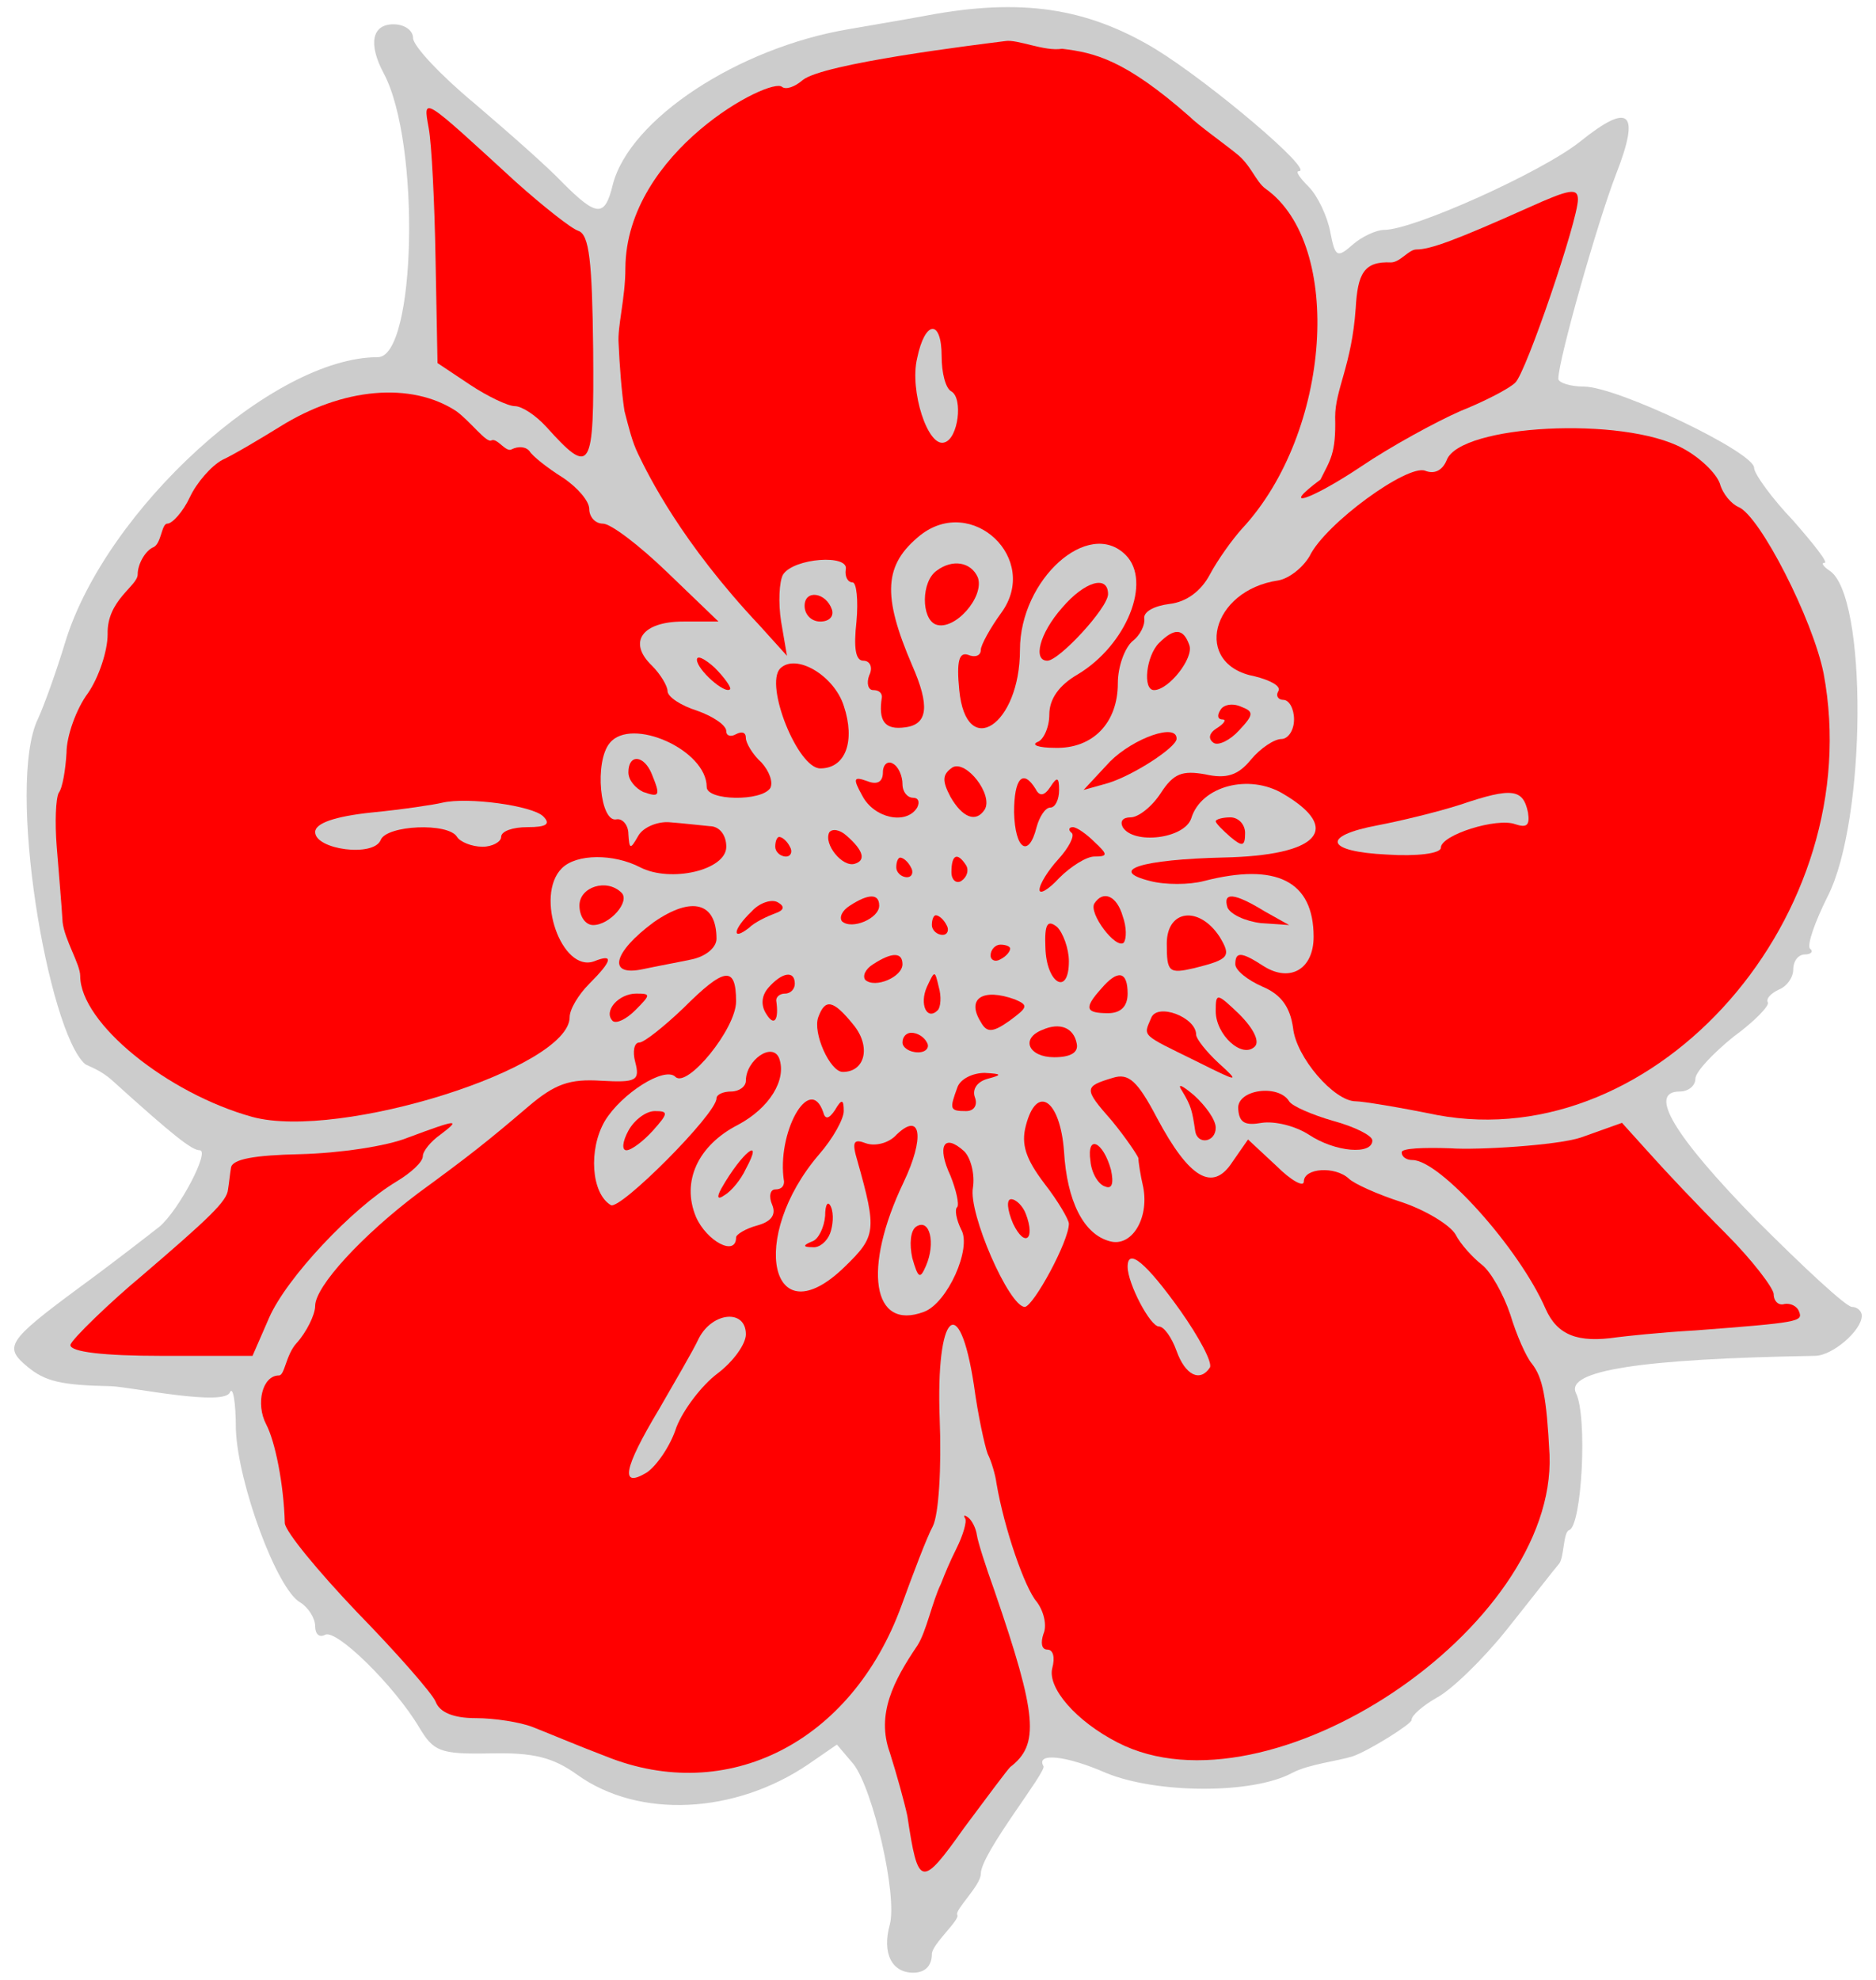 <?xml version="1.0" encoding="UTF-8" standalone="no"?>
<!DOCTYPE svg PUBLIC "-//W3C//DTD SVG 1.1//EN" "http://www.w3.org/Graphics/SVG/1.1/DTD/svg11.dtd">
<svg xmlns:dc="http://purl.org/dc/elements/1.1/" xmlns:xl="http://www.w3.org/1999/xlink" version="1.1" xmlns="http://www.w3.org/2000/svg" viewBox="33.75 61.875 297 313.365" width="297" height="313.365">
  <defs>
    <clipPath id="artboard_clip_path">
      <path d="M 33.75 61.875 L 330.75 61.875 L 330.75 375.24 L 33.75 375.24 Z"/>
    </clipPath>
  </defs>
  <g id="Strawberry_Flower" fill-opacity="1" stroke-dasharray="none" stroke="none" stroke-opacity="1" fill="#ffff00">
    <title>Strawberry Flower</title>
    <g id="Strawberry_Flower: Layer 2" >
      <title>Layer 2</title>
      <g id="Group_3">
        <g id="Graphic_66">
          <path d="M 180.501 64.325 C 176.317 65.1 170.738 66.03 168.104 66.495 C 150.592 69.439 133.39 80.752 130.755 91.135 C 129.516 96.249 128.276 96.249 122.852 90.825 C 120.527 88.346 114.173 82.767 108.904 78.273 C 103.48 73.778 99.141 69.129 99.141 67.889 C 99.141 66.65 97.746 65.72 96.042 65.72 C 92.632 65.72 92.012 68.819 94.492 73.468 C 100.381 84.471 99.606 118.41 93.562 118.41 C 76.98 118.41 50.635 142.431 44.126 163.352 C 42.731 168.001 40.716 173.58 39.787 175.595 C 34.673 185.978 41.374 225.169 47.225 230.3 C 47.777 230.65 49.705 231.23 51.565 232.935 C 61.173 241.613 64.117 243.938 65.357 243.938 C 67.062 243.938 62.103 253.391 59.003 256.026 C 57.608 257.111 51.874 261.605 46.141 265.789 C 34.828 274.158 34.363 275.087 38.082 278.187 C 40.871 280.511 43.351 281.131 51.41 281.286 C 54.664 281.441 69.386 284.541 70.161 282.216 C 70.626 281.286 71.091 283.766 71.091 288.105 C 71.401 296.628 77.6 313.52 81.319 315.535 C 82.559 316.31 83.644 318.015 83.644 319.254 C 83.644 320.494 84.264 321.114 85.194 320.649 C 86.898 319.564 96.197 328.708 100.071 335.217 C 102.395 339.091 103.325 339.556 111.384 339.401 C 118.203 339.246 121.302 340.021 125.176 342.81 C 134.94 349.784 150.127 349.009 161.75 341.106 L 166.244 338.006 L 168.879 341.106 C 171.978 345.135 175.852 361.872 174.613 366.521 C 173.373 371.015 174.922 374.115 178.332 374.115 C 180.192 374.115 181.276 373.03 181.276 371.17 C 181.276 369.62 185.771 365.746 185.306 364.971 C 184.841 364.196 189.025 360.322 189.025 358.462 C 189.025 355.208 199.563 342.19 198.943 341.415 C 197.703 339.246 202.508 339.711 208.861 342.5 C 216.765 345.755 231.952 345.91 238.306 342.5 C 240.941 341.106 245.435 340.641 247.914 339.866 C 250.549 338.936 257.213 334.752 257.213 334.132 C 257.213 333.357 259.072 331.807 261.242 330.567 C 263.567 329.328 268.526 324.524 272.245 319.874 C 275.964 315.225 279.684 310.421 280.614 309.336 C 281.388 308.251 281.233 304.377 282.163 304.067 C 284.178 303.447 285.108 286.09 283.248 282.371 C 281.543 278.807 293.476 276.947 321.061 276.482 C 323.851 276.482 328.5 272.453 328.5 270.128 C 328.5 269.353 327.725 268.733 326.95 268.733 C 326.02 268.733 319.357 262.535 311.763 254.941 C 298.745 241.613 294.561 234.64 299.675 234.64 C 301.07 234.64 302.155 233.71 302.155 232.625 C 302.155 231.54 304.944 228.596 308.199 225.961 C 311.608 223.482 313.933 221.002 313.623 220.537 C 313.313 219.917 314.088 219.142 315.327 218.522 C 316.567 218.058 317.652 216.663 317.652 215.268 C 317.652 214.028 318.427 212.943 319.512 212.943 C 320.441 212.943 320.906 212.479 320.286 212.014 C 319.822 211.394 321.061 207.829 323.076 203.8 C 329.275 191.712 329.43 156.069 323.386 152.194 C 322.456 151.574 321.991 150.955 322.611 150.955 C 323.231 150.955 320.906 148.01 317.652 144.291 C 314.243 140.726 311.453 136.852 311.453 135.922 C 311.453 133.443 289.757 123.06 284.488 123.06 C 282.318 123.06 280.459 122.44 280.459 121.82 C 280.459 118.875 286.658 97.024 289.602 89.431 C 293.476 79.512 291.772 77.963 283.868 84.316 C 277.824 89.121 257.523 98.264 252.874 98.264 C 251.634 98.264 249.309 99.349 247.914 100.589 C 245.435 102.758 245.125 102.603 244.35 98.574 C 243.885 96.094 242.335 92.84 240.941 91.445 C 239.546 90.05 238.771 88.966 239.391 88.966 C 241.87 88.966 225.443 75.018 216.61 69.594 C 205.762 63.085 195.379 61.536 180.501 64.325 Z" fill="#cccccc"/>
        </g>
        <g id="Graphic_65">
          <path d="M 201.888 69.594 C 207.027 70.213 211.806 71.299 222.034 80.287 C 223.429 81.682 227.423 84.511 229.473 86.176 C 231.783 87.94 232.572 90.67 234.122 91.755 C 246.52 100.589 244.505 130.343 230.403 145.53 C 228.853 147.235 226.528 150.49 225.288 152.814 C 223.894 155.449 221.569 157.153 218.935 157.463 C 216.455 157.773 214.75 158.703 214.905 159.788 C 215.06 160.718 214.285 162.422 213.046 163.352 C 211.806 164.437 210.721 167.382 210.721 170.016 C 210.721 176.37 206.692 180.399 200.803 180.244 C 198.168 180.244 196.929 179.779 198.013 179.314 C 198.943 179.005 199.873 176.99 199.873 174.975 C 199.873 172.496 201.423 170.326 204.367 168.621 C 212.116 163.972 216.145 153.899 211.961 149.715 C 206.072 143.826 195.224 153.589 195.224 164.747 C 195.224 176.68 186.7 182.259 185.616 171.101 C 185.151 166.452 185.616 165.057 187.01 165.522 C 188.095 165.987 189.025 165.677 189.025 164.747 C 189.025 163.972 190.575 161.183 192.279 158.858 C 198.478 150.335 187.63 140.106 179.417 146.615 C 173.683 151.264 173.373 156.069 178.177 167.227 C 180.966 173.58 180.656 176.525 177.092 176.99 C 173.838 177.455 172.753 176.06 173.373 172.186 C 173.373 171.566 172.908 171.101 171.978 171.101 C 171.203 171.101 170.893 170.016 171.358 168.776 C 171.978 167.537 171.513 166.452 170.428 166.452 C 169.189 166.452 168.879 164.437 169.343 160.253 C 169.653 156.843 169.343 154.054 168.724 154.054 C 167.949 154.054 167.484 153.124 167.639 152.039 C 168.259 149.56 159.425 150.18 157.721 152.814 C 157.101 153.899 156.946 157.308 157.411 160.253 L 158.34 165.677 L 154.001 160.873 C 141.603 147.7 136.426 137.147 134.785 133.753 C 133.812 131.741 133.369 129.812 132.615 126.934 C 132.145 123.855 131.841 119.726 131.685 116.241 C 131.479 113.525 132.758 109.114 132.758 104.31 C 132.892 85.816 155.861 73.933 157.566 75.638 C 158.185 76.103 159.58 75.638 160.82 74.553 C 164.074 71.919 188.077 68.991 192.891 68.379 C 194.806 68.047 199.098 70.059 201.888 69.594 Z" fill="#ff0000"/>
        </g>
        <g id="Graphic_64">
          <path d="M 115.413 90.67 C 119.752 94.545 124.247 98.109 125.331 98.419 C 127.036 99.039 127.501 103.223 127.656 117.171 C 127.811 136.542 127.346 137.317 120.217 129.413 C 118.513 127.554 116.343 126.159 115.258 126.159 C 114.173 126.159 110.919 124.609 108.129 122.75 L 103.015 119.34 L 102.705 102.913 C 102.55 93.925 102.085 84.626 101.621 82.147 C 100.691 77.033 100.536 77.033 115.413 90.67 Z" fill="#ff0000"/>
        </g>
        <g id="Graphic_63">
          <path d="M 283.558 93.46 C 283.558 96.714 275.344 120.89 273.64 122.44 C 272.71 123.369 268.836 125.384 264.961 126.934 C 261.087 128.639 253.958 132.513 249.154 135.767 C 241.251 141.036 236.137 142.741 242.8 137.782 C 244.314 134.702 245.28 133.753 245.125 127.864 C 245.125 123.524 247.759 119.65 248.379 110.662 C 248.689 105.238 249.645 103.206 253.96 103.413 C 255.465 103.385 256.748 101.363 257.988 101.363 C 260.157 101.363 264.032 99.969 275.809 94.7 C 282.318 91.755 283.558 91.6 283.558 93.46 Z" fill="#ff0000"/>
        </g>
        <g id="Graphic_62">
          <path d="M 105.96 126.934 C 108.129 128.484 110.764 132.048 111.539 131.583 C 112.469 131.118 113.863 133.598 114.793 132.978 C 115.723 132.513 116.963 132.513 117.583 133.288 C 118.048 134.063 120.372 135.922 122.852 137.472 C 125.176 139.022 127.036 141.191 127.036 142.431 C 127.036 143.671 127.966 144.756 129.206 144.756 C 130.445 144.756 134.94 148.165 139.434 152.504 L 147.492 160.253 L 141.913 160.253 C 135.405 160.253 133.08 163.507 136.954 167.227 C 138.349 168.621 139.434 170.481 139.434 171.256 C 139.434 172.186 141.603 173.58 144.083 174.355 C 146.718 175.285 148.732 176.68 148.732 177.61 C 148.732 178.385 149.507 178.54 150.282 178.075 C 151.212 177.61 151.832 177.765 151.832 178.695 C 151.832 179.469 152.916 181.329 154.311 182.569 C 155.551 183.964 156.171 185.668 155.706 186.598 C 154.311 188.768 145.633 188.613 145.633 186.443 C 145.633 180.554 133.7 175.285 130.29 179.469 C 127.811 182.414 128.741 192.177 131.375 191.557 C 132.305 191.402 133.235 192.487 133.235 193.882 C 133.39 196.361 133.545 196.361 134.785 194.192 C 135.56 192.797 137.884 191.867 139.744 192.022 C 141.758 192.177 144.548 192.487 146.098 192.642 C 147.647 192.642 148.732 194.037 148.732 195.897 C 148.732 199.616 139.899 201.63 135.095 199.151 C 130.91 196.981 125.021 196.981 122.697 199.306 C 118.358 203.645 122.697 215.888 127.811 214.028 C 130.91 212.788 130.755 213.873 127.036 217.593 C 125.331 219.297 123.937 221.622 123.937 222.862 C 123.937 230.92 87.518 242.388 73.726 238.669 C 60.243 234.95 46.45 223.792 46.45 216.353 C 46.45 214.493 43.971 210.619 43.661 207.829 C 43.506 205.195 43.041 199.771 42.731 195.897 C 42.421 192.022 42.576 188.303 43.041 187.373 C 43.661 186.598 44.126 183.654 44.281 181.019 C 44.281 178.385 45.831 174.045 47.69 171.566 C 49.395 169.086 50.79 164.902 50.79 162.268 C 50.635 156.843 55.548 154.651 55.548 152.791 C 55.548 151.087 56.834 148.94 58.073 148.475 C 59.313 147.855 59.313 144.756 60.243 144.756 C 61.018 144.756 62.723 142.896 63.807 140.571 C 64.892 138.247 67.217 135.612 68.921 134.682 C 70.626 133.908 74.81 131.428 78.065 129.413 C 87.983 123.215 98.831 122.285 105.96 126.934 Z" fill="#ff0000"/>
        </g>
        <g id="Graphic_61">
          <path d="M 300.14 132.823 C 302.775 134.218 305.409 136.697 306.029 138.402 C 306.494 140.106 307.889 141.656 308.974 142.121 C 312.383 143.516 320.751 159.943 322.456 168.466 C 329.585 206.59 296.111 244.868 261.242 238.359 C 255.198 237.119 249.464 236.189 248.379 236.189 C 244.97 236.189 238.926 229.216 238.461 224.566 C 237.996 221.312 236.601 219.297 233.657 218.058 C 231.177 216.973 229.318 215.423 229.318 214.493 C 229.318 212.479 230.248 212.479 233.812 214.803 C 237.996 217.438 241.716 215.268 241.716 210.154 C 241.716 201.321 235.827 198.376 224.359 201.321 C 222.034 201.94 218.16 201.94 215.835 201.321 C 209.016 199.616 214.44 197.911 227.458 197.601 C 242.49 197.291 246.365 193.107 236.911 187.528 C 231.487 184.274 223.894 186.288 222.344 191.402 C 221.259 194.657 213.201 195.587 211.496 192.797 C 211.031 191.867 211.496 191.247 212.736 191.247 C 213.976 191.247 216.145 189.543 217.54 187.373 C 219.554 184.274 220.949 183.809 224.514 184.429 C 227.923 185.203 229.783 184.584 231.797 182.104 C 233.347 180.244 235.517 178.85 236.601 178.85 C 237.686 178.85 238.616 177.455 238.616 175.75 C 238.616 174.045 237.841 172.651 236.911 172.651 C 236.137 172.651 235.672 172.031 236.137 171.256 C 236.601 170.481 234.897 169.551 232.417 168.931 C 222.499 167.072 225.443 155.294 236.137 153.744 C 237.841 153.434 240.011 151.729 241.096 149.87 C 243.575 144.756 256.593 135.302 259.382 136.387 C 260.932 137.007 262.172 136.232 262.792 134.682 C 264.961 129.103 290.687 127.709 300.14 132.823 Z" fill="#ff0000"/>
        </g>
        <g id="Graphic_60">
          <path d="M 188.56 153.279 C 189.645 156.379 184.841 161.803 181.896 160.718 C 179.572 159.788 179.572 153.899 182.051 152.194 C 184.531 150.335 187.475 150.8 188.56 153.279 Z" fill="#ff0000"/>
        </g>
        <g id="Graphic_59">
          <path d="M 209.171 155.914 C 209.171 158.083 201.423 166.452 199.563 166.452 C 197.238 166.452 198.323 162.113 201.888 158.083 C 205.452 153.899 209.171 152.814 209.171 155.914 Z" fill="#ff0000"/>
        </g>
        <g id="Graphic_58">
          <path d="M 165.469 158.393 C 165.779 159.478 165.004 160.253 163.609 160.253 C 162.215 160.253 161.13 159.168 161.13 157.773 C 161.13 155.139 164.539 155.604 165.469 158.393 Z" fill="#ff0000"/>
        </g>
        <g id="Graphic_57">
          <path d="M 222.034 163.972 C 222.809 165.987 218.78 171.101 216.455 171.101 C 214.595 171.101 215.215 165.677 217.23 163.662 C 219.709 161.183 221.104 161.338 222.034 163.972 Z" fill="#ff0000"/>
        </g>
        <g id="Graphic_56">
          <path d="M 149.352 170.946 C 148.577 171.876 144.083 167.847 144.083 166.297 C 144.083 165.522 145.323 166.142 146.873 167.537 C 148.422 169.086 149.507 170.636 149.352 170.946 Z" fill="#ff0000"/>
        </g>
        <g id="Graphic_55">
          <path d="M 167.329 173.58 C 169.189 179.159 167.639 183.499 163.609 183.499 C 160.045 183.499 154.776 170.326 157.256 167.692 C 159.735 165.212 165.779 168.776 167.329 173.58 Z" fill="#ff0000"/>
        </g>
        <g id="Graphic_54">
          <path d="M 229.938 177.455 C 228.543 179.005 226.683 179.934 225.908 179.469 C 224.979 178.85 225.133 177.92 226.373 177.145 C 227.613 176.37 227.923 175.75 227.303 175.75 C 226.528 175.75 226.373 175.13 226.993 174.2 C 227.458 173.426 228.853 173.116 230.248 173.735 C 232.262 174.51 232.262 174.975 229.938 177.455 Z" fill="#ff0000"/>
        </g>
        <g id="Graphic_53">
          <path d="M 220.019 178.85 C 219.864 180.244 213.201 184.584 209.171 185.823 L 205.297 186.908 L 209.481 182.414 C 213.201 178.695 220.174 176.215 220.019 178.85 Z" fill="#ff0000"/>
        </g>
        <g id="Graphic_52">
          <path d="M 136.954 184.429 C 138.349 187.838 138.194 188.148 135.56 187.218 C 134.32 186.598 133.235 185.358 133.235 184.119 C 133.235 181.174 135.714 181.329 136.954 184.429 Z" fill="#ff0000"/>
        </g>
        <g id="Graphic_51">
          <path d="M 176.627 185.978 C 176.627 187.218 177.402 188.148 178.332 188.148 C 179.107 188.148 179.417 188.768 178.952 189.698 C 177.247 192.487 172.133 191.402 170.273 187.838 C 168.724 185.048 168.879 184.738 171.048 185.513 C 172.598 186.133 173.528 185.668 173.528 184.119 C 173.528 182.879 174.303 182.259 175.077 182.724 C 176.007 183.189 176.627 184.738 176.627 185.978 Z" fill="#ff0000"/>
        </g>
        <g id="Graphic_50">
          <path d="M 189.645 190.008 C 188.25 192.177 186.08 191.247 184.221 187.993 C 182.826 185.358 182.981 184.429 184.531 183.344 C 186.7 182.104 191.04 187.683 189.645 190.008 Z" fill="#ff0000"/>
        </g>
        <g id="Graphic_49">
          <path d="M 197.703 186.753 C 198.323 187.993 199.098 187.838 200.028 186.443 C 201.113 184.738 201.423 184.893 201.423 186.908 C 201.423 188.458 200.803 189.698 200.028 189.698 C 199.253 189.698 198.323 191.092 197.858 192.797 C 196.619 197.756 194.449 196.361 194.294 190.472 C 194.294 185.048 195.689 183.499 197.703 186.753 Z" fill="#ff0000"/>
        </g>
        <g id="Graphic_48">
          <path d="M 230.867 193.727 C 230.867 195.897 230.403 195.897 228.543 194.347 C 227.303 193.262 226.218 192.177 226.218 191.867 C 226.218 191.557 227.303 191.247 228.543 191.247 C 229.783 191.247 230.867 192.332 230.867 193.727 Z" fill="#ff0000"/>
        </g>
        <g id="Graphic_47">
          <path d="M 207.002 195.122 C 209.171 197.136 209.171 197.446 207.002 197.446 C 205.762 197.446 203.282 198.996 201.423 200.856 C 199.718 202.715 198.323 203.49 198.323 202.715 C 198.323 201.785 199.718 199.616 201.268 197.911 C 202.972 196.051 203.902 194.192 203.437 193.727 C 202.817 193.262 202.972 192.797 203.592 192.797 C 204.212 192.797 205.762 193.882 207.002 195.122 Z" fill="#ff0000"/>
        </g>
        <g id="Graphic_46">
          <path d="M 158.805 195.897 C 159.27 196.671 158.96 197.446 158.185 197.446 C 157.256 197.446 156.481 196.671 156.481 195.897 C 156.481 194.967 156.791 194.347 157.101 194.347 C 157.566 194.347 158.34 194.967 158.805 195.897 Z" fill="#ff0000"/>
        </g>
        <g id="Graphic_45">
          <path d="M 186.7 198.841 C 187.165 199.616 186.855 200.701 185.925 201.321 C 185.151 201.785 184.376 201.166 184.376 199.926 C 184.376 197.136 185.306 196.671 186.7 198.841 Z" fill="#ff0000"/>
        </g>
        <g id="Graphic_44">
          <path d="M 132.15 203.18 C 133.545 204.575 130.29 208.294 127.656 208.294 C 126.416 208.294 125.486 206.9 125.486 205.195 C 125.486 202.25 129.826 200.856 132.15 203.18 Z" fill="#ff0000"/>
        </g>
        <g id="Graphic_43">
          <path d="M 147.182 210.464 C 147.182 211.859 145.478 213.253 143.308 213.718 C 141.139 214.183 137.729 214.803 135.56 215.268 C 129.826 216.508 130.755 212.633 137.264 207.829 C 143.308 203.645 147.182 204.73 147.182 210.464 Z" fill="#ff0000"/>
        </g>
        <g id="Graphic_42">
          <path d="M 156.481 206.435 C 155.241 206.9 153.226 207.829 152.297 208.759 C 149.507 210.929 149.817 208.914 152.761 206.125 C 154.001 204.73 156.016 204.11 156.946 204.73 C 158.03 205.35 157.876 205.97 156.481 206.435 Z" fill="#ff0000"/>
        </g>
        <g id="Graphic_41">
          <path d="M 211.496 206.9 C 212.116 208.604 212.116 210.464 211.651 211.084 C 210.411 212.169 206.072 206.435 207.002 204.885 C 208.396 202.715 210.566 203.645 211.496 206.9 Z" fill="#ff0000"/>
        </g>
        <g id="Graphic_40">
          <path d="M 233.967 206.125 L 237.841 208.294 L 233.347 207.984 C 230.867 207.674 228.543 206.59 228.078 205.505 C 227.303 203.025 229.163 203.18 233.967 206.125 Z" fill="#ff0000"/>
        </g>
        <g id="Graphic_39">
          <path d="M 183.601 208.294 C 184.066 209.069 183.756 209.844 182.981 209.844 C 182.051 209.844 181.276 209.069 181.276 208.294 C 181.276 207.364 181.586 206.745 181.896 206.745 C 182.361 206.745 183.136 207.364 183.601 208.294 Z" fill="#ff0000"/>
        </g>
        <g id="Graphic_38">
          <path d="M 202.972 214.028 C 202.972 219.607 199.408 217.593 199.253 211.859 C 199.098 208.139 199.563 207.364 201.113 208.604 C 202.043 209.534 202.972 212.014 202.972 214.028 Z" fill="#ff0000"/>
        </g>
        <g id="Graphic_37">
          <path d="M 226.838 210.154 C 228.698 213.253 228.388 213.718 222.809 215.113 C 218.78 216.043 218.47 215.733 218.47 211.239 C 218.47 205.815 223.584 205.195 226.838 210.154 Z" fill="#ff0000"/>
        </g>
        <g id="Graphic_36">
          <path d="M 193.674 212.014 C 193.674 212.479 193.054 213.253 192.124 213.718 C 191.35 214.183 190.575 213.873 190.575 213.098 C 190.575 212.169 191.35 211.394 192.124 211.394 C 193.054 211.394 193.674 211.704 193.674 212.014 Z" fill="#ff0000"/>
        </g>
        <g id="Graphic_35">
          <path d="M 176.627 214.493 C 176.627 216.508 172.288 218.367 170.738 216.973 C 170.273 216.353 170.738 215.268 171.978 214.493 C 175.077 212.479 176.627 212.633 176.627 214.493 Z" fill="#ff0000"/>
        </g>
        <g id="Graphic_34">
          <path d="M 150.282 220.382 C 150.282 224.721 142.533 234.175 140.674 232.315 C 138.969 230.61 132.15 234.95 129.516 239.289 C 126.881 243.783 127.346 250.757 130.445 252.616 C 131.84 253.546 147.182 238.204 147.182 235.724 C 147.182 235.104 148.267 234.64 149.507 234.64 C 150.747 234.64 151.832 233.865 151.832 232.935 C 151.832 229.68 156.016 226.736 157.101 229.37 C 158.34 232.78 155.551 237.274 150.592 239.909 C 144.238 243.163 141.603 248.897 143.928 254.476 C 145.633 258.35 150.282 260.83 150.282 257.73 C 150.282 257.265 151.832 256.336 153.536 255.871 C 155.861 255.251 156.636 254.166 156.016 252.616 C 155.396 251.222 155.706 250.137 156.481 250.137 C 157.411 250.137 157.876 249.672 157.876 248.897 C 156.636 241.303 161.905 231.695 164.074 237.894 C 164.384 239.134 165.004 238.979 165.934 237.584 C 167.019 235.724 167.329 235.879 167.329 237.739 C 167.329 238.979 165.624 242.078 163.455 244.558 C 152.142 257.73 155.706 273.848 167.484 262.38 C 172.443 257.575 172.598 256.646 169.498 245.643 C 168.569 242.543 168.879 242.078 170.893 242.853 C 172.288 243.318 174.458 242.853 175.697 241.458 C 179.572 237.739 180.192 241.923 176.782 249.052 C 170.273 262.69 171.823 272.608 180.037 269.508 C 183.756 268.114 187.63 259.435 185.925 256.491 C 185.151 254.941 184.841 253.236 185.306 252.926 C 185.616 252.461 185.151 250.292 184.221 247.967 C 182.051 243.318 183.136 241.148 186.39 244.093 C 187.475 245.178 188.095 247.812 187.785 249.827 C 187.01 253.856 193.519 268.733 195.999 268.733 C 197.393 268.579 202.972 258.35 202.972 255.561 C 202.972 254.941 201.268 251.996 199.098 249.207 C 196.154 245.333 195.379 243.008 196.154 240.064 C 197.858 233.4 201.578 235.879 202.198 244.093 C 202.663 251.996 205.297 257.265 209.481 258.35 C 212.891 259.28 215.68 254.786 214.75 249.827 C 214.285 247.812 213.976 245.798 213.976 245.178 C 213.821 244.713 211.961 241.923 209.791 239.289 C 205.297 234.175 205.297 233.865 209.946 232.47 C 212.426 231.695 213.821 232.935 216.92 238.824 C 222.034 248.432 225.753 250.602 228.853 245.798 L 231.332 242.233 L 235.827 246.417 C 238.151 248.742 240.166 249.827 240.166 248.897 C 240.166 246.727 245.125 246.417 247.295 248.432 C 248.069 249.207 251.789 250.912 255.663 252.151 C 259.382 253.391 263.257 255.716 264.187 257.265 C 264.961 258.815 266.976 260.985 268.371 262.07 C 269.765 263.154 271.78 266.719 272.865 269.973 C 273.795 273.073 275.344 276.637 276.274 277.722 C 277.979 279.891 278.599 282.991 279.064 292.134 C 280.149 319.564 234.587 349.939 210.721 337.696 C 204.057 334.287 199.563 329.018 200.338 325.918 C 200.803 324.214 200.493 322.974 199.563 322.974 C 198.633 322.974 198.478 321.889 198.943 320.494 C 199.563 319.099 198.943 316.775 197.858 315.38 C 195.999 313.211 192.744 303.912 191.505 296.628 C 191.35 295.389 190.73 293.219 190.11 291.979 C 189.645 290.74 188.56 285.78 187.94 281.131 C 185.616 265.944 181.896 269.663 182.516 286.4 C 182.826 294.304 182.361 301.588 181.431 303.447 C 180.501 305.152 178.332 310.886 176.472 316 C 168.569 337.696 148.887 347.614 129.671 339.866 C 125.176 338.161 120.062 335.991 118.048 335.217 C 116.033 334.442 112.004 333.822 109.059 333.822 C 105.495 333.822 103.325 332.892 102.705 331.187 C 102.085 329.793 96.507 323.439 90.308 317.085 C 84.109 310.576 78.995 304.377 78.84 302.982 C 78.685 296.783 77.29 289.965 75.895 287.33 C 74.191 284.076 75.275 279.582 77.91 279.582 C 78.84 279.582 78.995 276.327 80.699 274.467 C 82.249 272.763 83.644 269.973 83.644 268.579 C 83.644 265.479 91.082 257.421 99.916 250.757 C 107.974 244.868 110.919 242.543 117.273 237.119 C 121.612 233.4 123.937 232.625 128.896 232.935 C 134.475 233.245 135.095 232.935 134.32 229.99 C 133.855 228.286 134.165 226.891 134.94 226.891 C 135.714 226.891 138.814 224.411 141.913 221.467 C 148.422 214.958 150.282 214.648 150.282 220.382 Z" fill="#ff0000"/>
        </g>
        <g id="Graphic_33">
          <path d="M 159.58 217.593 C 159.58 218.367 158.96 219.142 158.03 219.142 C 157.256 219.142 156.636 219.607 156.636 220.227 C 157.101 223.327 156.326 224.411 155.086 222.397 C 154.156 221.002 154.311 219.452 155.396 218.213 C 157.566 215.733 159.58 215.423 159.58 217.593 Z" fill="#ff0000"/>
        </g>
        <g id="Graphic_32">
          <path d="M 182.206 221.777 C 180.501 223.482 179.262 220.847 180.501 218.058 C 181.741 215.423 181.741 215.423 182.361 218.058 C 182.826 219.607 182.671 221.312 182.206 221.777 Z" fill="#ff0000"/>
        </g>
        <g id="Graphic_31">
          <path d="M 212.271 219.142 C 212.271 221.157 211.186 222.242 209.171 222.242 C 205.607 222.242 205.297 221.467 208.087 218.367 C 210.721 215.268 212.271 215.578 212.271 219.142 Z" fill="#ff0000"/>
        </g>
        <g id="Graphic_30">
          <path d="M 134.32 221.777 C 132.925 223.172 131.375 223.946 130.755 223.482 C 129.206 221.932 131.685 219.142 134.475 219.142 C 136.799 219.142 136.799 219.297 134.32 221.777 Z" fill="#ff0000"/>
        </g>
        <g id="Graphic_29">
          <path d="M 194.449 220.072 C 196.619 221.002 196.464 221.312 193.519 223.482 C 190.885 225.341 189.955 225.341 189.025 223.637 C 186.7 219.917 189.335 218.213 194.449 220.072 Z" fill="#ff0000"/>
        </g>
        <g id="Graphic_28">
          <path d="M 232.417 227.511 C 230.403 229.525 226.218 225.651 226.218 221.932 C 226.218 218.987 226.373 218.987 229.938 222.397 C 232.262 224.721 233.192 226.736 232.417 227.511 Z" fill="#ff0000"/>
        </g>
        <g id="Graphic_27">
          <path d="M 168.879 224.101 C 171.668 227.511 170.738 231.54 167.174 231.54 C 165.159 231.54 162.37 225.341 163.3 222.862 C 164.384 219.917 165.624 220.072 168.879 224.101 Z" fill="#ff0000"/>
        </g>
        <g id="Graphic_26">
          <path d="M 223.119 225.651 C 223.119 226.271 224.669 228.286 226.683 230.145 C 230.093 233.245 229.938 233.245 223.119 229.835 C 214.285 225.496 214.75 225.961 215.99 223.017 C 216.92 220.537 223.119 222.862 223.119 225.651 Z" fill="#ff0000"/>
        </g>
        <g id="Graphic_25">
          <path d="M 204.212 227.046 C 204.522 228.441 203.282 229.216 200.648 229.216 C 196.619 229.216 195.224 226.271 198.788 224.876 C 201.578 223.637 203.747 224.566 204.212 227.046 Z" fill="#ff0000"/>
        </g>
        <g id="Graphic_24">
          <path d="M 180.501 226.891 C 180.966 227.666 180.346 228.441 179.107 228.441 C 177.712 228.441 176.627 227.666 176.627 226.891 C 176.627 225.961 177.247 225.341 178.022 225.341 C 178.952 225.341 180.037 225.961 180.501 226.891 Z" fill="#ff0000"/>
        </g>
        <g id="Graphic_23">
          <path d="M 190.11 232.625 C 188.405 233.09 187.63 234.33 188.095 235.569 C 188.56 236.809 187.94 237.739 186.7 237.739 C 184.066 237.739 184.066 237.429 185.306 234.02 C 185.771 232.625 187.785 231.695 189.645 231.695 C 192.434 231.85 192.434 232.005 190.11 232.625 Z" fill="#ff0000"/>
        </g>
        <g id="Graphic_22">
          <path d="M 226.218 240.374 C 226.218 242.698 223.274 243.163 222.964 240.838 C 222.499 237.739 222.344 236.964 220.949 234.64 C 220.019 233.245 220.794 233.555 222.809 235.259 C 224.669 236.964 226.218 239.134 226.218 240.374 Z" fill="#ff0000"/>
        </g>
        <g id="Graphic_21">
          <path d="M 237.841 236.189 C 238.306 236.964 241.561 238.359 244.815 239.289 C 248.224 240.219 251.014 241.613 251.014 242.388 C 251.014 244.713 245.125 244.248 240.941 241.458 C 238.771 240.064 235.517 239.289 233.502 239.599 C 230.867 240.064 229.938 239.599 229.783 237.429 C 229.473 234.33 236.137 233.4 237.841 236.189 Z" fill="#ff0000"/>
        </g>
        <g id="Graphic_20">
          <path d="M 137.109 240.838 C 135.56 242.543 133.7 243.938 132.925 243.938 C 132.15 243.938 132.305 242.543 133.235 240.838 C 134.165 239.134 136.024 237.739 137.419 237.739 C 139.589 237.739 139.589 238.049 137.109 240.838 Z" fill="#ff0000"/>
        </g>
        <g id="Graphic_19">
          <path d="M 103.48 241.458 C 101.931 242.543 100.691 244.093 100.691 244.868 C 100.691 245.798 98.831 247.502 96.507 248.897 C 89.533 253.081 79.15 264.084 76.36 270.438 L 73.726 276.482 L 59.313 276.482 C 50.17 276.482 44.901 275.862 44.901 274.777 C 44.901 274.003 51.565 267.649 56.059 263.929 C 66.907 254.631 69.696 251.996 69.851 250.137 C 70.006 249.207 70.161 247.657 70.316 246.727 C 70.471 245.333 74.036 244.713 81.319 244.558 C 87.363 244.403 94.957 243.318 98.366 241.923 C 106.27 238.979 106.735 238.979 103.48 241.458 Z" fill="#ff0000"/>
        </g>
        <g id="Graphic_18">
          <path d="M 306.959 257.111 C 311.143 261.295 314.553 265.789 314.553 266.719 C 314.553 267.804 315.327 268.579 316.257 268.269 C 317.187 268.114 318.272 268.579 318.582 269.508 C 319.202 271.058 318.427 271.213 302.155 272.453 C 296.576 272.763 290.997 273.383 289.757 273.538 C 283.558 274.467 280.304 273.228 278.444 269.043 C 274.26 259.435 261.707 245.488 257.368 245.488 C 256.438 245.488 255.663 245.023 255.663 244.248 C 255.663 243.628 259.072 243.473 263.412 243.628 C 267.596 243.938 280.304 243.163 284.023 241.923 L 290.532 239.599 L 294.871 244.403 C 297.351 247.192 302.62 252.771 306.959 257.111 Z" fill="#ff0000"/>
        </g>
        <g id="Graphic_17">
          <path d="M 209.636 247.037 C 210.101 249.207 209.791 250.137 208.706 249.672 C 207.622 249.362 206.537 247.502 206.382 245.643 C 205.762 241.303 208.396 242.543 209.636 247.037 Z" fill="#ff0000"/>
        </g>
        <g id="Graphic_16">
          <path d="M 151.832 246.882 C 151.057 248.587 149.507 250.447 148.422 251.067 C 147.337 251.841 147.182 251.377 147.957 249.982 C 151.212 244.248 154.776 241.458 151.832 246.882 Z" fill="#ff0000"/>
        </g>
        <g id="Graphic_15">
          <path d="M 165.159 257.111 C 164.694 258.35 163.455 259.435 162.37 259.28 C 160.82 259.28 160.82 258.97 162.37 258.35 C 163.3 258.04 164.229 256.181 164.384 254.321 C 164.384 252.461 164.849 251.841 165.314 252.926 C 165.779 254.011 165.624 255.871 165.159 257.111 Z" fill="#ff0000"/>
        </g>
        <g id="Graphic_14">
          <path d="M 196.154 254.011 C 197.703 258.04 195.999 259.435 194.139 255.561 C 193.209 253.391 193.054 251.686 193.829 251.686 C 194.604 251.686 195.689 252.771 196.154 254.011 Z" fill="#ff0000"/>
        </g>
        <g id="Graphic_13">
          <path d="M 180.346 262.225 C 179.417 264.394 179.107 264.239 178.177 260.985 C 177.712 258.815 177.867 256.646 178.797 256.026 C 180.966 254.631 181.896 258.66 180.346 262.225 Z" fill="#ff0000"/>
        </g>
        <g id="Graphic_12">
          <path d="M 188.405 304.842 C 188.56 305.927 189.8 309.801 191.195 313.675 C 198.013 333.512 198.323 338.006 193.674 341.57 C 193.209 342.035 189.955 346.375 186.39 351.179 C 179.572 360.787 179.107 360.632 177.402 349.319 C 176.937 347.149 175.697 342.655 174.613 339.246 C 172.443 333.202 175.241 327.861 178.965 322.363 C 180.4 320.179 181.354 315.33 182.71 312.58 C 183.386 310.862 184.066 309.181 185.151 307.012 C 186.235 304.842 186.855 302.672 186.545 302.207 C 186.235 301.743 186.39 301.588 187.01 302.053 C 187.63 302.517 188.25 303.757 188.405 304.842 Z" fill="#ff0000"/>
        </g>
        <g id="Graphic_11">
          <path d="M 178.952 118.565 C 177.712 123.679 180.656 132.823 183.291 131.893 C 185.461 131.273 186.235 124.919 184.376 123.834 C 183.446 123.369 182.826 120.89 182.826 118.255 C 182.826 112.366 180.192 112.521 178.952 118.565 Z" fill="#cccccc"/>
        </g>
        <g id="Graphic_10">
          <path d="M 103.79 188.923 C 102.55 189.233 97.436 190.008 92.632 190.472 C 86.743 191.092 83.644 192.177 83.644 193.572 C 83.644 196.361 92.942 197.601 94.027 194.812 C 94.957 192.487 104.72 192.022 106.115 194.347 C 106.58 195.122 108.439 195.897 110.144 195.897 C 111.694 195.897 113.089 195.122 113.089 194.347 C 113.089 193.417 114.948 192.797 117.273 192.797 C 120.217 192.797 120.992 192.332 119.752 191.092 C 118.048 189.388 107.819 187.993 103.79 188.923 Z" fill="#cccccc"/>
        </g>
        <g id="Graphic_9">
          <path d="M 264.961 189.233 C 261.087 190.472 255.198 191.867 251.944 192.487 C 242.8 194.192 243.575 196.671 253.338 197.136 C 257.988 197.446 261.862 196.981 261.862 196.051 C 261.862 194.037 270.695 191.247 273.64 192.332 C 275.499 192.952 275.964 192.487 275.654 190.472 C 274.88 186.753 273.175 186.443 264.961 189.233 Z" fill="#cccccc"/>
        </g>
        <g id="Graphic_8">
          <path d="M 212.271 262.38 C 212.271 265.014 215.835 271.833 217.23 271.833 C 218.005 271.833 219.245 273.538 220.019 275.707 C 221.414 279.582 223.739 280.666 225.288 278.342 C 225.753 277.567 223.584 273.538 220.639 269.353 C 215.215 261.76 212.271 259.28 212.271 262.38 Z" fill="#cccccc"/>
        </g>
        <g id="Graphic_7">
          <path d="M 144.393 273.693 C 143.463 275.707 140.519 280.666 138.039 285.006 C 132.46 294.304 131.84 297.558 136.179 294.924 C 137.729 293.839 139.899 290.74 140.829 287.795 C 141.913 285.006 144.858 281.131 147.337 279.272 C 149.817 277.412 151.832 274.622 151.832 273.073 C 151.832 269.043 146.563 269.508 144.393 273.693 Z" fill="#cccccc"/>
        </g>
        <g id="Graphic_6">
          <path d="M 169.039 198.604 C 167.103 199.159 164.119 195.5 165.033 193.626 C 165.5 193.009 166.671 193.156 167.758 194.135 C 170.549 196.559 170.827 198.091 169.039 198.604 Z" fill="#ff0000"/>
        </g>
        <g id="Graphic_5">
          <path d="M 172.94 205.224 C 172.94 207.238 168.601 209.098 167.051 207.703 C 166.586 207.083 167.051 205.999 168.291 205.224 C 171.39 203.209 172.94 203.364 172.94 205.224 Z" fill="#ff0000"/>
        </g>
        <g id="Graphic_4">
          <path d="M 177.969 199.169 C 178.433 199.944 178.124 200.719 177.349 200.719 C 176.419 200.719 175.644 199.944 175.644 199.169 C 175.644 198.239 175.954 197.619 176.264 197.619 C 176.729 197.619 177.504 198.239 177.969 199.169 Z" fill="#ff0000"/>
        </g>
      </g>
    </g>
  </g>
</svg>
